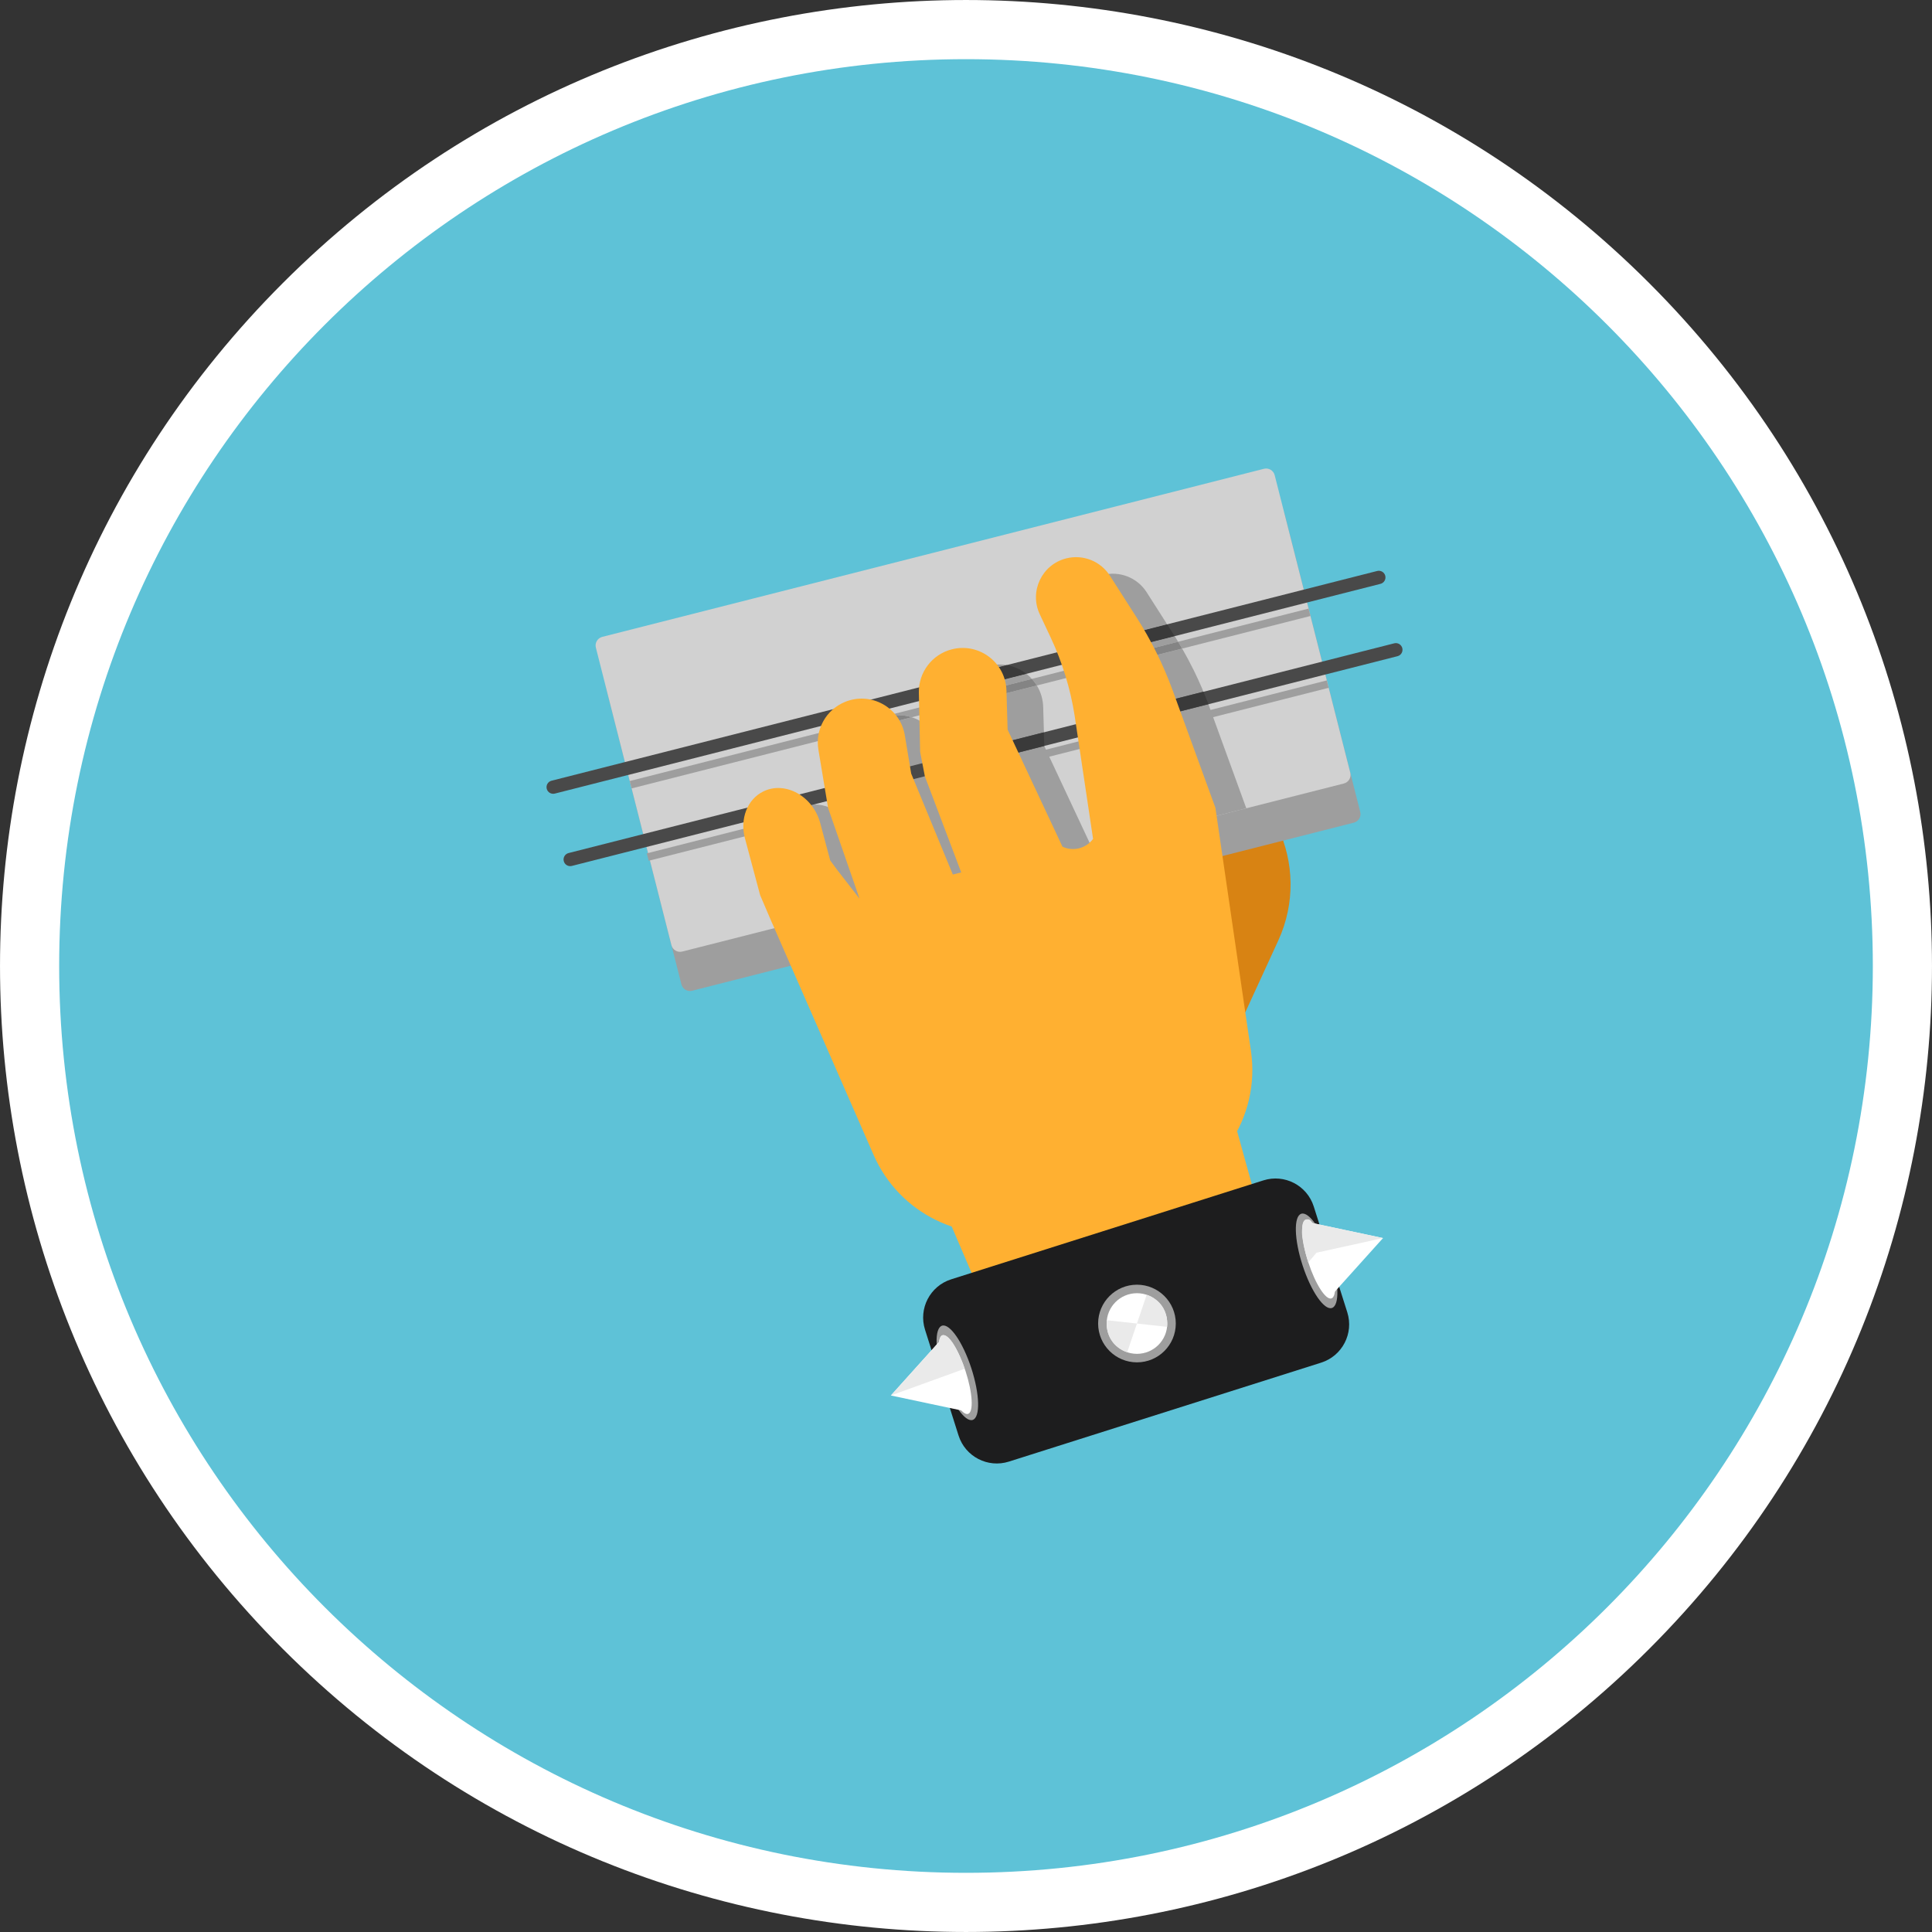 <svg enable-background="new 0 0 300 300" viewBox="0 0 300 300" xmlns="http://www.w3.org/2000/svg"><rect x="0" y="0" width="300" height="300" fill="#333333" stroke="none"/><path d="m256.065 256.065c-58.578 58.578-153.552 58.578-212.13 0s-58.578-153.552 0-212.13 153.552-58.578 212.13 0 58.578 153.552 0 212.13z" fill="#fff"/><path d="m150 290.812c77.768 0 140.812-63.044 140.812-140.812s-63.044-140.812-140.812-140.812-140.812 63.044-140.812 140.812 63.044 140.812 140.812 140.812z" fill="#5ec2d7"/><path d="m184.987 117.178-1.508 42.526 9.891-2.512 5.114-11.133c5.386-11.729-1.044-25.489-13.497-28.881z" fill="#d88313"/><path d="m199.481 79.87 11.736 46.202c.187.736-.259 1.484-.995 1.671l-102.741 26.098c-.736.187-1.484-.258-1.671-.994l-11.736-46.202c-.187-.735.257-1.483.992-1.671h.002l102.741-26.098c.736-.187 1.485.258 1.672.994z" fill="#9e9e9e"/><path d="m197.933 73.788 11.736 46.201c.187.736-.259 1.485-.995 1.672l-102.74 26.099c-.736.184-1.483-.26-1.672-.995l-11.736-46.201c-.184-.736.26-1.483.995-1.672l102.741-26.098c.735-.187 1.483.257 1.671.992z" fill="#d1d1d1"/><path d="m148.578 108.375-50.791 12.902.292 1.148 36.503-9.272c.653-.682 1.442-1.22 2.316-1.579.312-.129.627-.233.943-.313 1.229-.313 2.522-.272 3.729.117l6.824-1.734c.022-.433.084-.857.184-1.269zm20.946-5.32-9.296 2.361c.287.316.545.659.77 1.026l8.98-2.281c-.147-.371-.298-.739-.454-1.106zm33.671-8.553-20.256 5.145c.213.352.422.706.627 1.063l19.921-5.06z" fill="#9e9e9e"/><path d="m86.15 123.228 128.208-32.567c.552-.14.886-.702.746-1.254s-.702-.886-1.254-.746l-128.208 32.567c-.552.14-.886.702-.746 1.254s.702.886 1.254.746z" fill="#494949"/><path d="m151.223 119.608-50.791 12.902.292 1.148 36.503-9.272c.653-.682 1.442-1.22 2.316-1.579.312-.129.627-.233.943-.313 1.229-.313 2.522-.272 3.729.117l6.824-1.734c.022-.433.084-.857.184-1.269zm19.534-5.32-9.296 2.361c.287.316.545.659.77 1.026l8.98-2.281c-.147-.37-.298-.739-.454-1.106zm35.264-8.634-20.256 5.145c.213.352.422.706.627 1.063l19.921-5.06z" fill="#9e9e9e"/><path d="m125.251 125.091c-.358.091-.705.22-1.036.384-2.473 1.217-3.642 4.239-2.828 7.275l2.354 8.819.645 1.504 12.972-3.295-1.634-2.104-1.103-1.494-1.543-5.796c-1.015-3.783-4.628-6.105-7.827-5.293zm16.319-13.714-6.989 1.775c-1.484 1.549-2.148 3.708-1.793 5.823l1.505 9.055 1.27 3.658 2.719 7.853 14.358-3.647-5.446-13.199-.988-5.958c-.415-2.516-2.206-4.587-4.636-5.36z" fill="#9e9e9e"/><path d="m137.841 111.26c-.316.08-.631.184-.943.313-.874.359-1.663.897-2.316 1.579l6.989-1.775c-1.208-.389-2.5-.429-3.73-.117z" fill="#848484"/><path d="m160.997 106.443-12.603 3.201c-.008.161-.01.324-.006.487l.197 9.182.733 3.809 4.702 12.423 15.518-3.942-7.376-15.739-.175-6.023c-.022-1.201-.363-2.374-.99-3.398zm-1.621-1.816-10.429 2.649c-.155.355-.279.723-.37 1.099l11.649-2.959c-.26-.287-.544-.551-.85-.789zm-5.865-1.232c-.913.231-1.769.651-2.511 1.231l5.319-1.351c-.934-.157-1.891-.116-2.808.12z" fill="#9e9e9e"/><path d="m160.227 105.416-11.649 2.959c-.1.411-.162.836-.183 1.268l12.603-3.201c-.224-.365-.482-.709-.771-1.026z" fill="#848484"/><path d="m156.318 103.275-5.319 1.351c-.894.699-1.599 1.61-2.052 2.65l10.429-2.649c-.891-.698-1.942-1.163-3.058-1.352z" fill="#3a3a3a"/><path d="m183.566 100.71-13.588 3.452c1.213 3.073 2.085 6.27 2.598 9.533l2.47 16.509 18.478-4.694-5.709-15.687c-.735-2.016-1.58-3.991-2.532-5.914l-.002-.006-.006.002c-.537-1.083-1.106-2.148-1.709-3.195zm-1.163-1.932-13.276 3.372c.136.3.268.602.397.905l13.415-3.408c-.176-.291-.355-.581-.536-.869zm-11.141-9.501c-3.786.962-5.762 5.139-4.103 8.684l1.076 2.286 12.998-3.302-3.189-4.993c-1.449-2.259-4.181-3.337-6.782-2.675z" fill="#9e9e9e"/><path d="m88.795 134.461 128.208-32.567c.552-.14.886-.702.746-1.254s-.702-.886-1.254-.746l-128.208 32.567c-.552.14-.886.702-.746 1.254.141.553.702.887 1.254.746z" fill="#494949"/><path d="m182.939 99.647-13.415 3.408c.156.367.308.736.454 1.107l13.588-3.452c-.206-.356-.415-.711-.627-1.063z" fill="#848484"/><g fill="#3a3a3a"><path d="m181.234 96.946-12.998 3.302.634 1.346c.087.185.172.371.256.557l13.276-3.372-.224-.353z"/><path d="m186.872 107.403-12.971 3.295.634 1.346c.087.185.172.371.256.557l12.852-3.264z"/><path d="m162.076 113.724-13.653 3.468.634 1.346c.087.185.172.371.256.557l12.852-3.264z"/></g><path d="m194.248 163.205-5.519-37.768-6.619-18.183c-.734-2.016-1.579-3.99-2.533-5.912l-.005-.012h-.001c-.933-1.881-1.967-3.71-3.098-5.479l-4.135-6.465c-1.447-2.26-4.178-3.34-6.779-2.68-3.791.963-5.766 5.142-4.103 8.682l1.706 3.632c1.803 3.839 3.051 7.915 3.707 12.106l2.862 19.137-.012.016c-1.095 1.475-3.078 1.974-4.741 1.192l-8.517-18.179-.178-6.02c-.093-4.375-4.234-7.524-8.475-6.447-3.069.779-5.194 3.573-5.126 6.739l.197 9.179.734 3.807 5.644 14.915-1.303.331-6.464-15.673-.99-5.952c-.718-4.316-5.266-6.842-9.31-5.169-2.925 1.21-4.629 4.279-4.11 7.402l1.506 9.056 1.271 3.663 3.593 10.358-.025.006-3.406-4.381-1.103-1.495-1.548-5.793c-1.123-4.201-5.452-6.602-8.862-4.913-2.468 1.222-3.64 4.239-2.828 7.279l2.356 8.814 1.823 4.259.038.07 15.761 36.014c3.988 9.114 13.988 14.003 23.631 11.554l19.849-5.042c10.094-2.568 16.618-12.344 15.112-22.648z" fill="#ffb031"/><path d="m190.708 170.623 8.532 30.845-40.743 14-17.665-41.235z" fill="#ffb031"/><path d="m148.842 222.9-5.205-16.426c-1.039-3.279.777-6.78 4.056-7.82l48.486-15.365c3.279-1.039 6.78.777 7.82 4.056l5.205 16.426c1.039 3.279-.777 6.78-4.056 7.82l-48.486 15.365c-3.279 1.04-6.78-.775-7.819-4.054-.001-.001-.001-.001-.001-.002z" fill="#1d1d1e"/><path d="m151.037 220.485c-1.2.391-3.24-2.567-4.556-6.607s-1.408-7.632-.207-8.023 3.24 2.567 4.556 6.607 1.408 7.632.207 8.023z" fill="#9e9e9e"/><path d="m148.331 213.435 1.88 5.772-5.938-1.258-5.938-1.259 4.059-4.513 4.058-4.513z" fill="#fff"/><path d="m150.321 219.549c-.885.288-2.492-2.211-3.59-5.582-1.097-3.371-1.27-6.337-.385-6.626.885-.288 2.492 2.212 3.59 5.583 1.097 3.37 1.27 6.337.385 6.625z" fill="#fff"/><path d="m206.824 203.102c-1.201.392-3.241-2.567-4.557-6.607-1.315-4.04-1.408-7.632-.207-8.023s3.241 2.567 4.557 6.607 1.408 7.632.207 8.023z" fill="#9e9e9e"/><path d="m204.758 195.502-1.88-5.772 5.938 1.259 5.938 1.258-4.058 4.513-4.059 4.514z" fill="#fff"/><path d="m206.75 201.617c-.885.287-2.492-2.212-3.59-5.583s-1.27-6.337-.384-6.626c.885-.288 2.492 2.211 3.59 5.583s1.27 6.337.384 6.625z" fill="#fff"/><path d="m176.545 211.545c3.33.001 6.03-2.697 6.031-6.027s-2.697-6.03-6.027-6.031c-.002 0-.003 0-.005 0-3.33.001-6.028 2.702-6.027 6.031.003 3.328 2.7 6.026 6.028 6.027z" fill="#9e9e9e"/><path d="m176.545 210.224c2.6 0 4.708-2.107 4.709-4.707s-2.107-4.708-4.707-4.709h-.001c-2.6 0-4.708 2.108-4.707 4.709-.001 2.599 2.106 4.707 4.706 4.707z" fill="#fff"/><path d="m171.865 205.001 4.679.514-1.51 4.46s-3.464-.912-3.169-4.974zm9.359 1.031-4.679-.514 1.511-4.46c-.001 0 3.463.912 3.168 4.974zm33.53-13.785-10.318 2.269-1.282 1.508s-1.255-3.722-.932-5.416c0 0-.03-1.228.685-1.27.451-.026.513.047.896.566zm-76.419 24.443 11.472-4.156s-1.865-5.501-3.463-5.202c0 0-.388.046-.531 1.043z" fill="#eaeaea"/></svg>